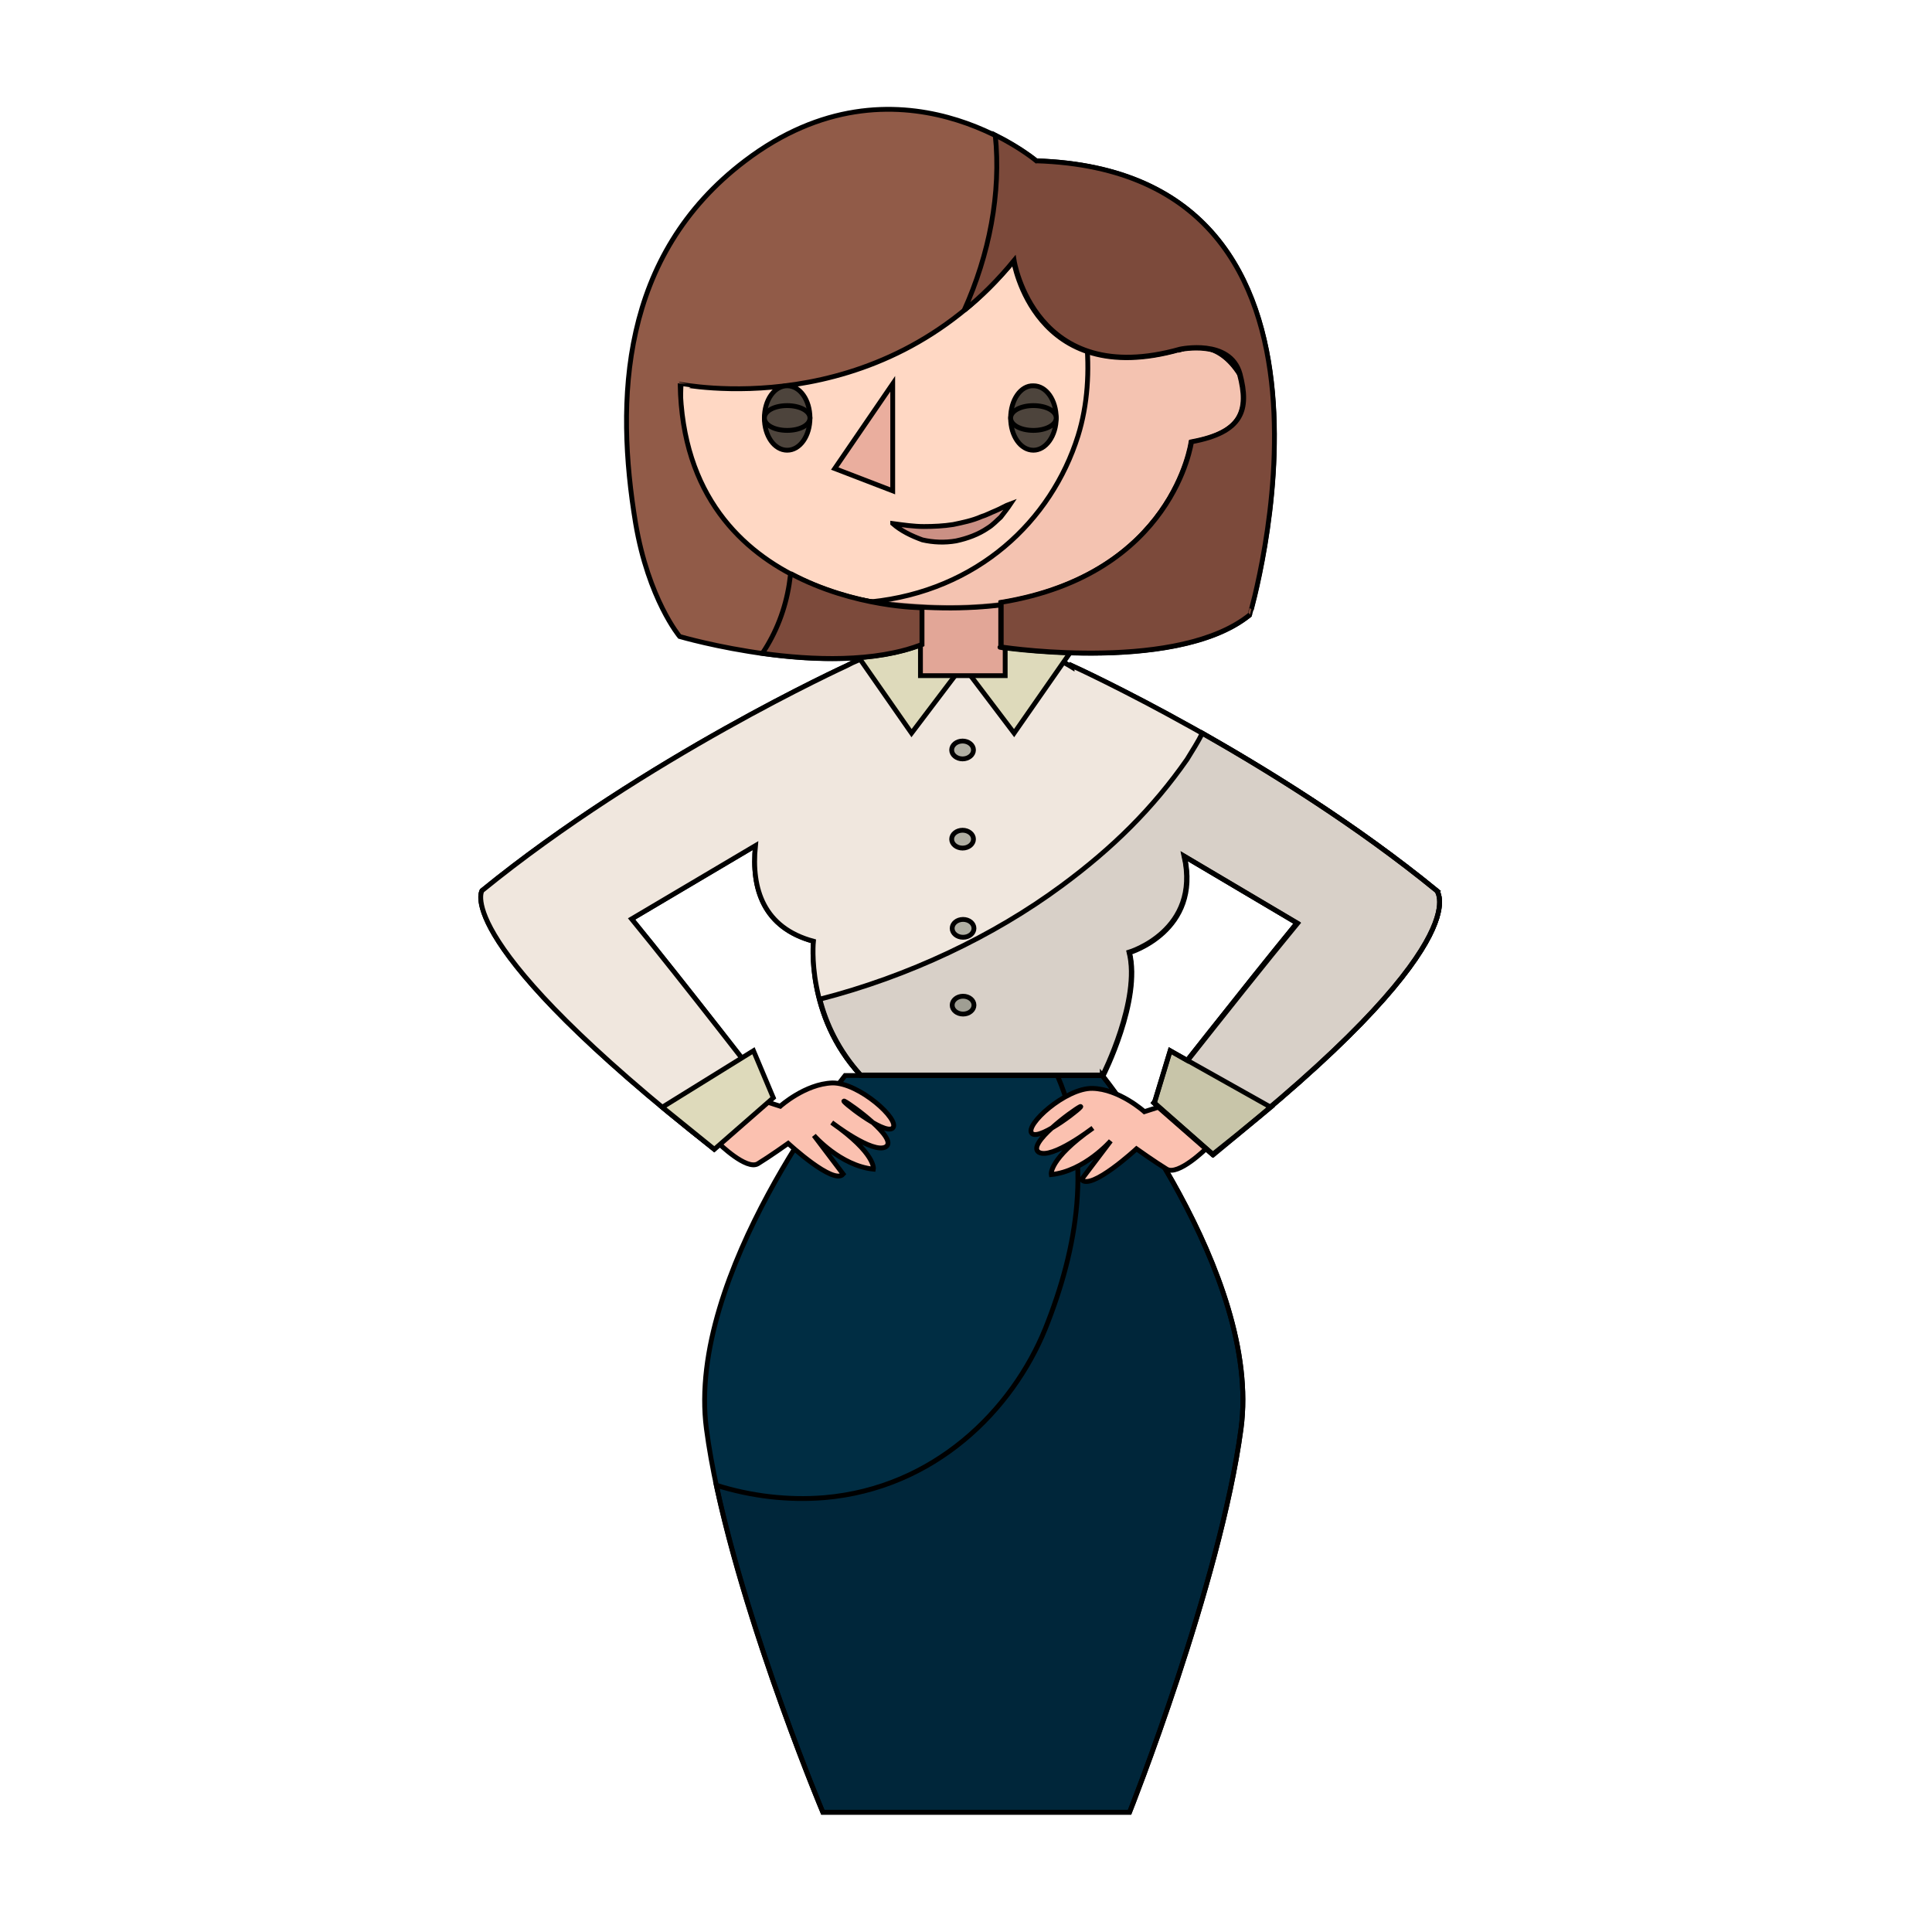 <svg width="400" height="400" xmlns="http://www.w3.org/2000/svg" xmlns:xlink="http://www.w3.org/1999/xlink">
 <g>
  <title>background</title>
 
 </g>

 <g>
  <title>background</title>
  
 </g>
 <g>
  <title>Title1</title>
 </g>
 <style type="text/css">.st0{fill:#82C1B2;}
	.st1{fill:#A3614F;}
	.st2{fill:#CC826D;}
	.st3{opacity:0.5;fill:#A3614F;enable-background:new    ;}
	.st4{fill:#F0E7DE;}
	.st5{fill:#4D443C;}
	.st6{fill:#3F362E;}
	.st7{fill:#002632;}
	.st8{fill:#F5E9C1;}
	.st9{fill:#E4D5A4;}
	.st10{fill:#00414B;}
	.st11{opacity:0.6;fill:#003035;enable-background:new    ;}
	.st12{fill:#003035;}
	.st13{fill:#E7927A;}
	.st14{fill:#FAAF96;}
	.st15{opacity:0.5;fill:#E7927A;enable-background:new    ;}
	.st16{fill:#7B776E;}
	.st17{fill:#655F55;}
	.st18{fill:none;}
	.st19{fill:#7F0E0E;}
	.st20{fill:#DEDABB;}
	.st21{fill:#B0AFA3;}
	.st22{fill:#002D43;}
	.st23{opacity:0.2;fill:#000A16;enable-background:new    ;}
	.st24{fill:#FBC1B0;}
	.st25{opacity:0.1;enable-background:new    ;}
	.st26{fill:#E2A697;}
	.st27{fill:#FFD8C4;}
	.st28{opacity:0.5;fill:#EAAE9E;enable-background:new    ;}
	.st29{fill:#EAAE9E;}
	.st30{fill:#915B48;}
	.st31{fill:#7C4A3B;}
	.st32{fill:#CB9084;}
    #man1{
	animation : slideUp 0s linear infinite
	}
	@keyframes slideUp{
	0%,30%{
	transform: translateY(500px)
	}
	40%,100%{
	transform: translateY(0px)
	}
	}
	#Lady{
	animation : slideUp2 0s linear infinite
	}
	@keyframes slideUp2{
	0%,50%{
	transform: translateY(500px)
	}
	60%,100%{
	transform: translateY(0px)
	}
	}
	#man2{
	animation : slideUp3 0s linear infinite
	}
	@keyframes slideUp3{
	0%,60%{
	transform: translateY(500px)
	}
	70%,100%{
	transform: translateY(0px)
	}
	}
	#OJOS_1{
	animation : stare1 1s ease-in-out infinite;
    
	}
	@keyframes stare1{
	0%,50%{
	visibility : visible
	}
	60%,70%{
	visibility : hidden
	}
	
	80%,100%{
	 visibility : visible
	}
	}
    #OJOS_3{
	animation : stare3 1s ease-in-out infinite;
    
	}
	@keyframes stare3{
	0%,60%{
	visibility : visible
	}
	70%,80%{
	visibility : hidden
	}
	
	90%,100%{
	 visibility : visible
	}
	}
    #OJOS_2{
	animation : stare2 1s ease-in-out infinite;
    
	}
	@keyframes stare2{
	0%,40%{
	visibility : visible
	}
	50%,60%{
	visibility : hidden
	}
	
	70%,100%{
	 visibility : visible
	}
	}</style>
 <g>
  <title>Layer 1</title>
  <g stroke="null" id="Lady">
   <g stroke="null" id="PERSONA_2">
    <g stroke="null" id="svg_220">
     <path stroke="null" class="st4" d="m297.463,184.408c-33.75,-27.595 -75.502,-46.573 -75.502,-46.573l0,0.308c-3.59,-2.257 -8.309,-3.796 -15.49,-5.129c0,0 -3.488,9.438 -17.85,1.847c0,0 -6.976,-0.513 -13.336,2.975l0,0c0,0 -41.752,19.081 -75.502,46.573c0,0 -6.668,10.464 48.009,53.446l12.105,-10.669c0,0 -18.875,-24.415 -29.134,-36.93l25.646,-15.182c-0.923,9.027 1.744,17.029 12.002,19.799c0,0 -1.641,15.388 9.745,27.698l50.163,0c0,0 7.899,-15.593 5.437,-25.441c0,0 14.875,-4.411 11.387,-19.901l23.389,13.849c-10.258,12.515 -29.647,37.238 -29.647,37.238l12.105,10.669c55.806,-44.008 46.47,-54.575 46.47,-54.575z" id="svg_221"/>
     <path stroke="null" class="st4" d="m297.463,184.408c-33.75,-27.595 -75.502,-46.573 -75.502,-46.573l0,0.308c-3.59,-2.257 -8.309,-3.796 -15.49,-5.129c0,0 -3.488,9.438 -17.85,1.847c0,0 -6.976,-0.513 -13.336,2.975l0,0c0,0 -41.752,19.081 -75.502,46.573c0,0 -6.668,10.464 48.009,53.446l12.105,-10.669c0,0 -18.875,-24.415 -29.134,-36.93l25.646,-15.182c-0.923,9.027 1.744,17.029 12.002,19.799c0,0 -1.641,15.388 9.745,27.698l50.163,0c0,0 7.899,-15.593 5.437,-25.441c0,0 14.875,-4.411 11.387,-19.901l23.389,13.849c-10.258,12.515 -29.647,37.238 -29.647,37.238l12.105,10.669c55.806,-44.008 46.47,-54.575 46.47,-54.575z" id="svg_222"/>
     <path stroke="null" class="st20" d="m190.571,130.141c0,0 4.616,4.103 8.72,7.694l-10.566,13.951l-12.002,-17.234c0,0 11.797,-6.052 13.849,-4.411z" id="svg_223"/>
     <path stroke="null" class="st20" d="m208.113,130.141c0,0 -4.616,4.103 -8.72,7.694l10.566,13.951l12.002,-17.234c0,0 -11.695,-6.052 -13.849,-4.411z" id="svg_224"/>
     <path stroke="null" class="st21" d="m197.034,155.274c0,1.026 1.026,1.847 2.257,1.847s2.257,-0.821 2.257,-1.847s-1.026,-1.847 -2.257,-1.847s-2.257,0.821 -2.257,1.847z" id="svg_225"/>
     <path stroke="null" class="st21" d="m197.034,173.739c0,1.026 1.026,1.847 2.257,1.847s2.257,-0.821 2.257,-1.847s-1.026,-1.847 -2.257,-1.847s-2.257,0.821 -2.257,1.847z" id="svg_226"/>
     <ellipse stroke="null" class="st21" cx="199.393" cy="192.204" rx="2.257" ry="1.847" id="svg_227"/>
     <ellipse stroke="null" class="st21" cx="199.393" cy="208.105" rx="2.257" ry="1.847" id="svg_228"/>
     <path stroke="null" class="st22" d="m228.219,222.672l-15.593,0l-22.055,0l-15.593,0c0,0 -32.929,41.136 -28.723,73.142s24.107,79.4 24.107,79.4l63.499,0c0,0 18.773,-47.291 23.081,-79.4s-28.723,-73.142 -28.723,-73.142z" id="svg_229"/>
     <path stroke="null" class="st23" d="m228.219,222.672l-9.335,0c0.103,0.103 0.205,0.308 0.205,0.41c7.181,16.926 4.001,35.391 -2.667,52.01c-6.873,16.926 -22.979,33.032 -45.752,34.981c-7.489,0.616 -15.182,-0.308 -22.363,-2.565c6.976,31.904 22.055,67.705 22.055,67.705l63.499,0c0,0 18.773,-47.291 23.081,-79.4c4.309,-32.006 -28.723,-73.142 -28.723,-73.142z" id="svg_230"/>
     <path stroke="null" class="st24" d="m148.819,236.726c0,0 5.745,5.642 8.104,4.206s6.258,-4.206 6.258,-4.206s9.438,8.72 11.387,6.36l-6.052,-8.002c0,0 5.437,6.258 12.31,6.976c0,0 0.616,-3.18 -8.617,-9.643c0,0 8.514,6.565 11.182,5.027c2.667,-1.641 -7.078,-8.72 -8.514,-9.438c-1.539,-0.718 8.309,7.181 9.951,5.54s-6.976,-9.438 -12.515,-9.335c-5.642,0.205 -10.771,4.821 -10.771,4.821l-2.872,-0.923l-9.848,8.617z" id="svg_231"/>
     <path stroke="null" class="st24" d="m249.659,237.854c0,0 -5.745,5.642 -8.104,4.206s-6.258,-4.206 -6.258,-4.206s-9.438,8.72 -11.387,6.36l6.052,-8.002c0,0 -5.437,6.258 -12.31,6.976c0,0 -0.616,-3.18 8.617,-9.643c0,0 -8.514,6.565 -11.182,5.027c-2.667,-1.641 7.078,-8.72 8.514,-9.438c1.539,-0.718 -8.309,7.181 -9.951,5.54s6.976,-9.438 12.515,-9.335s10.771,4.821 10.771,4.821l2.872,-0.923l9.848,8.617z" id="svg_232"/>
     <polygon stroke="null" class="st20" points="137.125,229.237 156,217.543 160.104,227.288 147.896,237.957 " id="svg_233"/>
     <polygon stroke="null" class="st20" points="238.991,228.416 242.273,217.543 263.098,229.237 251.198,239.085 " id="svg_234"/>
     <path stroke="null" class="st25" d="m297.463,184.408c-16.208,-13.233 -34.16,-24.415 -48.522,-32.622c-0.923,1.847 -2.052,3.59 -3.18,5.437c-7.078,10.156 -15.388,18.362 -25.954,26.159c-14.157,10.464 -31.698,18.773 -50.061,23.492c1.231,4.924 3.796,10.566 8.514,15.798l50.163,0c0,0 7.899,-15.593 5.437,-25.441c0,0 14.875,-4.411 11.387,-19.901l23.389,13.849c-6.36,7.694 -16.208,20.106 -22.774,28.416l-3.59,-2.052l-3.283,10.771l12.105,10.669c55.703,-44.008 46.368,-54.575 46.368,-54.575z" id="svg_235"/>
    </g>
   </g>
   <g stroke="null" id="CARA">
    <g stroke="null" id="svg_236">
     <polygon stroke="null" class="st26" points="190.571,123.781 190.571,139.887 208.113,139.887 208.113,122.55 " id="svg_237"/>
     <path stroke="null" class="st27" d="m258.276,80.491c-4.103,-9.027 -9.745,-9.438 -13.951,-8.104c-0.205,-0.616 -0.41,-1.231 -0.616,-1.847c-11.387,-29.749 -49.856,-22.568 -49.856,-22.568s-49.24,3.283 -52.318,26.98c0,0 -9.13,44.726 43.188,50.163c39.7,4.206 59.806,-12.31 62.063,-33.545c15.593,0.308 11.489,-11.079 11.489,-11.079z" id="svg_238"/>
     <path stroke="null" class="st28" d="m258.276,80.491c-4.103,-9.027 -9.745,-9.438 -13.951,-8.104c-0.205,-0.616 -0.41,-1.231 -0.616,-1.847c-4.821,-12.72 -14.669,-18.67 -24.21,-21.337c5.437,12.72 7.694,28.211 3.693,41.033c-5.54,17.644 -20.824,32.109 -42.88,34.366c1.436,0.205 2.872,0.41 4.309,0.616c39.7,4.206 59.806,-12.31 62.063,-33.545c15.695,0.205 11.592,-11.182 11.592,-11.182z" id="svg_239"/>
     <polygon stroke="null" class="st29" points="184.826,79.465 172.824,97.007 184.826,101.623 " id="svg_240"/>
     <path stroke="null" class="st30" d="m209.857,54.024c0,0 4.206,26.877 34.366,18.362c0,0 10.361,-2.257 12.413,5.129c1.949,7.386 0.616,12.105 -10.053,14.054c0,0 -3.693,27.39 -39.392,33.237l0,9.233c-2.975,-0.513 35.904,5.95 51.497,-6.668c0,0 27.39,-91.812 -44.214,-94.069c0,0 -28.621,-24.005 -60.217,0c-25.851,19.593 -26.877,49.548 -22.671,74.989c2.667,15.798 9.13,23.492 9.13,23.492s31.185,9.13 50.163,1.641l0,-7.591c0,0 -49.24,0 -50.061,-46.265c0.103,-0.103 40.828,8.617 69.039,-25.543z" id="svg_241"/>
     <path stroke="null" class="st31" d="m163.694,118.754c-0.103,0.718 -0.205,1.539 -0.308,2.257c-0.821,5.129 -2.667,9.951 -5.54,14.259c10.258,1.436 23.286,1.949 33.032,-1.847l0,-7.591c0,0 -13.951,0 -27.185,-7.078z" id="svg_242"/>
     <path stroke="null" class="st31" d="m214.576,33.302c0,0 -3.18,-2.667 -8.514,-5.334c1.231,12.002 -1.231,24.723 -6.463,36.315c3.59,-2.872 7.078,-6.36 10.361,-10.361c0,0 4.206,26.877 34.366,18.362c0,0 10.361,-2.257 12.413,5.129c1.949,7.386 0.616,12.105 -10.053,14.054c0,0 -3.693,27.39 -39.392,33.237l0,9.233c2.462,0.41 36.93,5.129 51.497,-6.668c-0.103,0.103 27.287,-91.71 -44.214,-93.967z" id="svg_243"/>
     <g stroke="null" id="svg_244">
      <path stroke="null" class="st32" d="m184.826,108.394c2.257,0.308 4.411,0.616 6.463,0.616s4.103,-0.103 6.052,-0.41c1.949,-0.41 4.001,-0.821 5.847,-1.641c1.026,-0.308 1.949,-0.821 2.975,-1.231s1.949,-1.026 3.078,-1.436c-0.616,0.923 -1.334,1.847 -2.052,2.77c-0.821,0.718 -1.641,1.641 -2.667,2.257c-1.949,1.334 -4.206,2.154 -6.565,2.667c-2.359,0.41 -4.719,0.308 -6.976,-0.205c-2.257,-0.821 -4.411,-1.847 -6.155,-3.385z" id="svg_245"/>
     </g>
    </g>
   </g>
   <g stroke="null" id="OJOS_1">
    <path stroke="null" class="st5" d="m209.241,86.543c0,3.693 2.052,6.668 4.719,6.668c2.565,0 4.719,-2.975 4.719,-6.668s-2.052,-6.668 -4.719,-6.668c-2.667,-0.103 -4.719,2.975 -4.719,6.668z" id="svg_246"/>
    <path stroke="null" class="st5" d="m158.257,86.543c0,3.693 2.052,6.668 4.719,6.668s4.719,-2.975 4.719,-6.668s-2.052,-6.668 -4.719,-6.668s-4.719,2.975 -4.719,6.668z" id="svg_247"/>
   </g>
   <g stroke="null" id="OJOS_1-closed">
    <path stroke="null" class="st5" d="m209.241,86.543c0,1.436 2.052,2.565 4.719,2.565c2.565,0 4.719,-1.128 4.719,-2.565s-2.052,-2.565 -4.719,-2.565c-2.667,0 -4.719,1.128 -4.719,2.565z" id="svg_248"/>
    <path stroke="null" class="st5" d="m158.257,86.543c0,1.436 2.052,2.565 4.719,2.565s4.719,-1.128 4.719,-2.565s-2.052,-2.565 -4.719,-2.565s-4.719,1.128 -4.719,2.565z" id="svg_249"/>
   </g>
  </g>
 </g>
</svg>